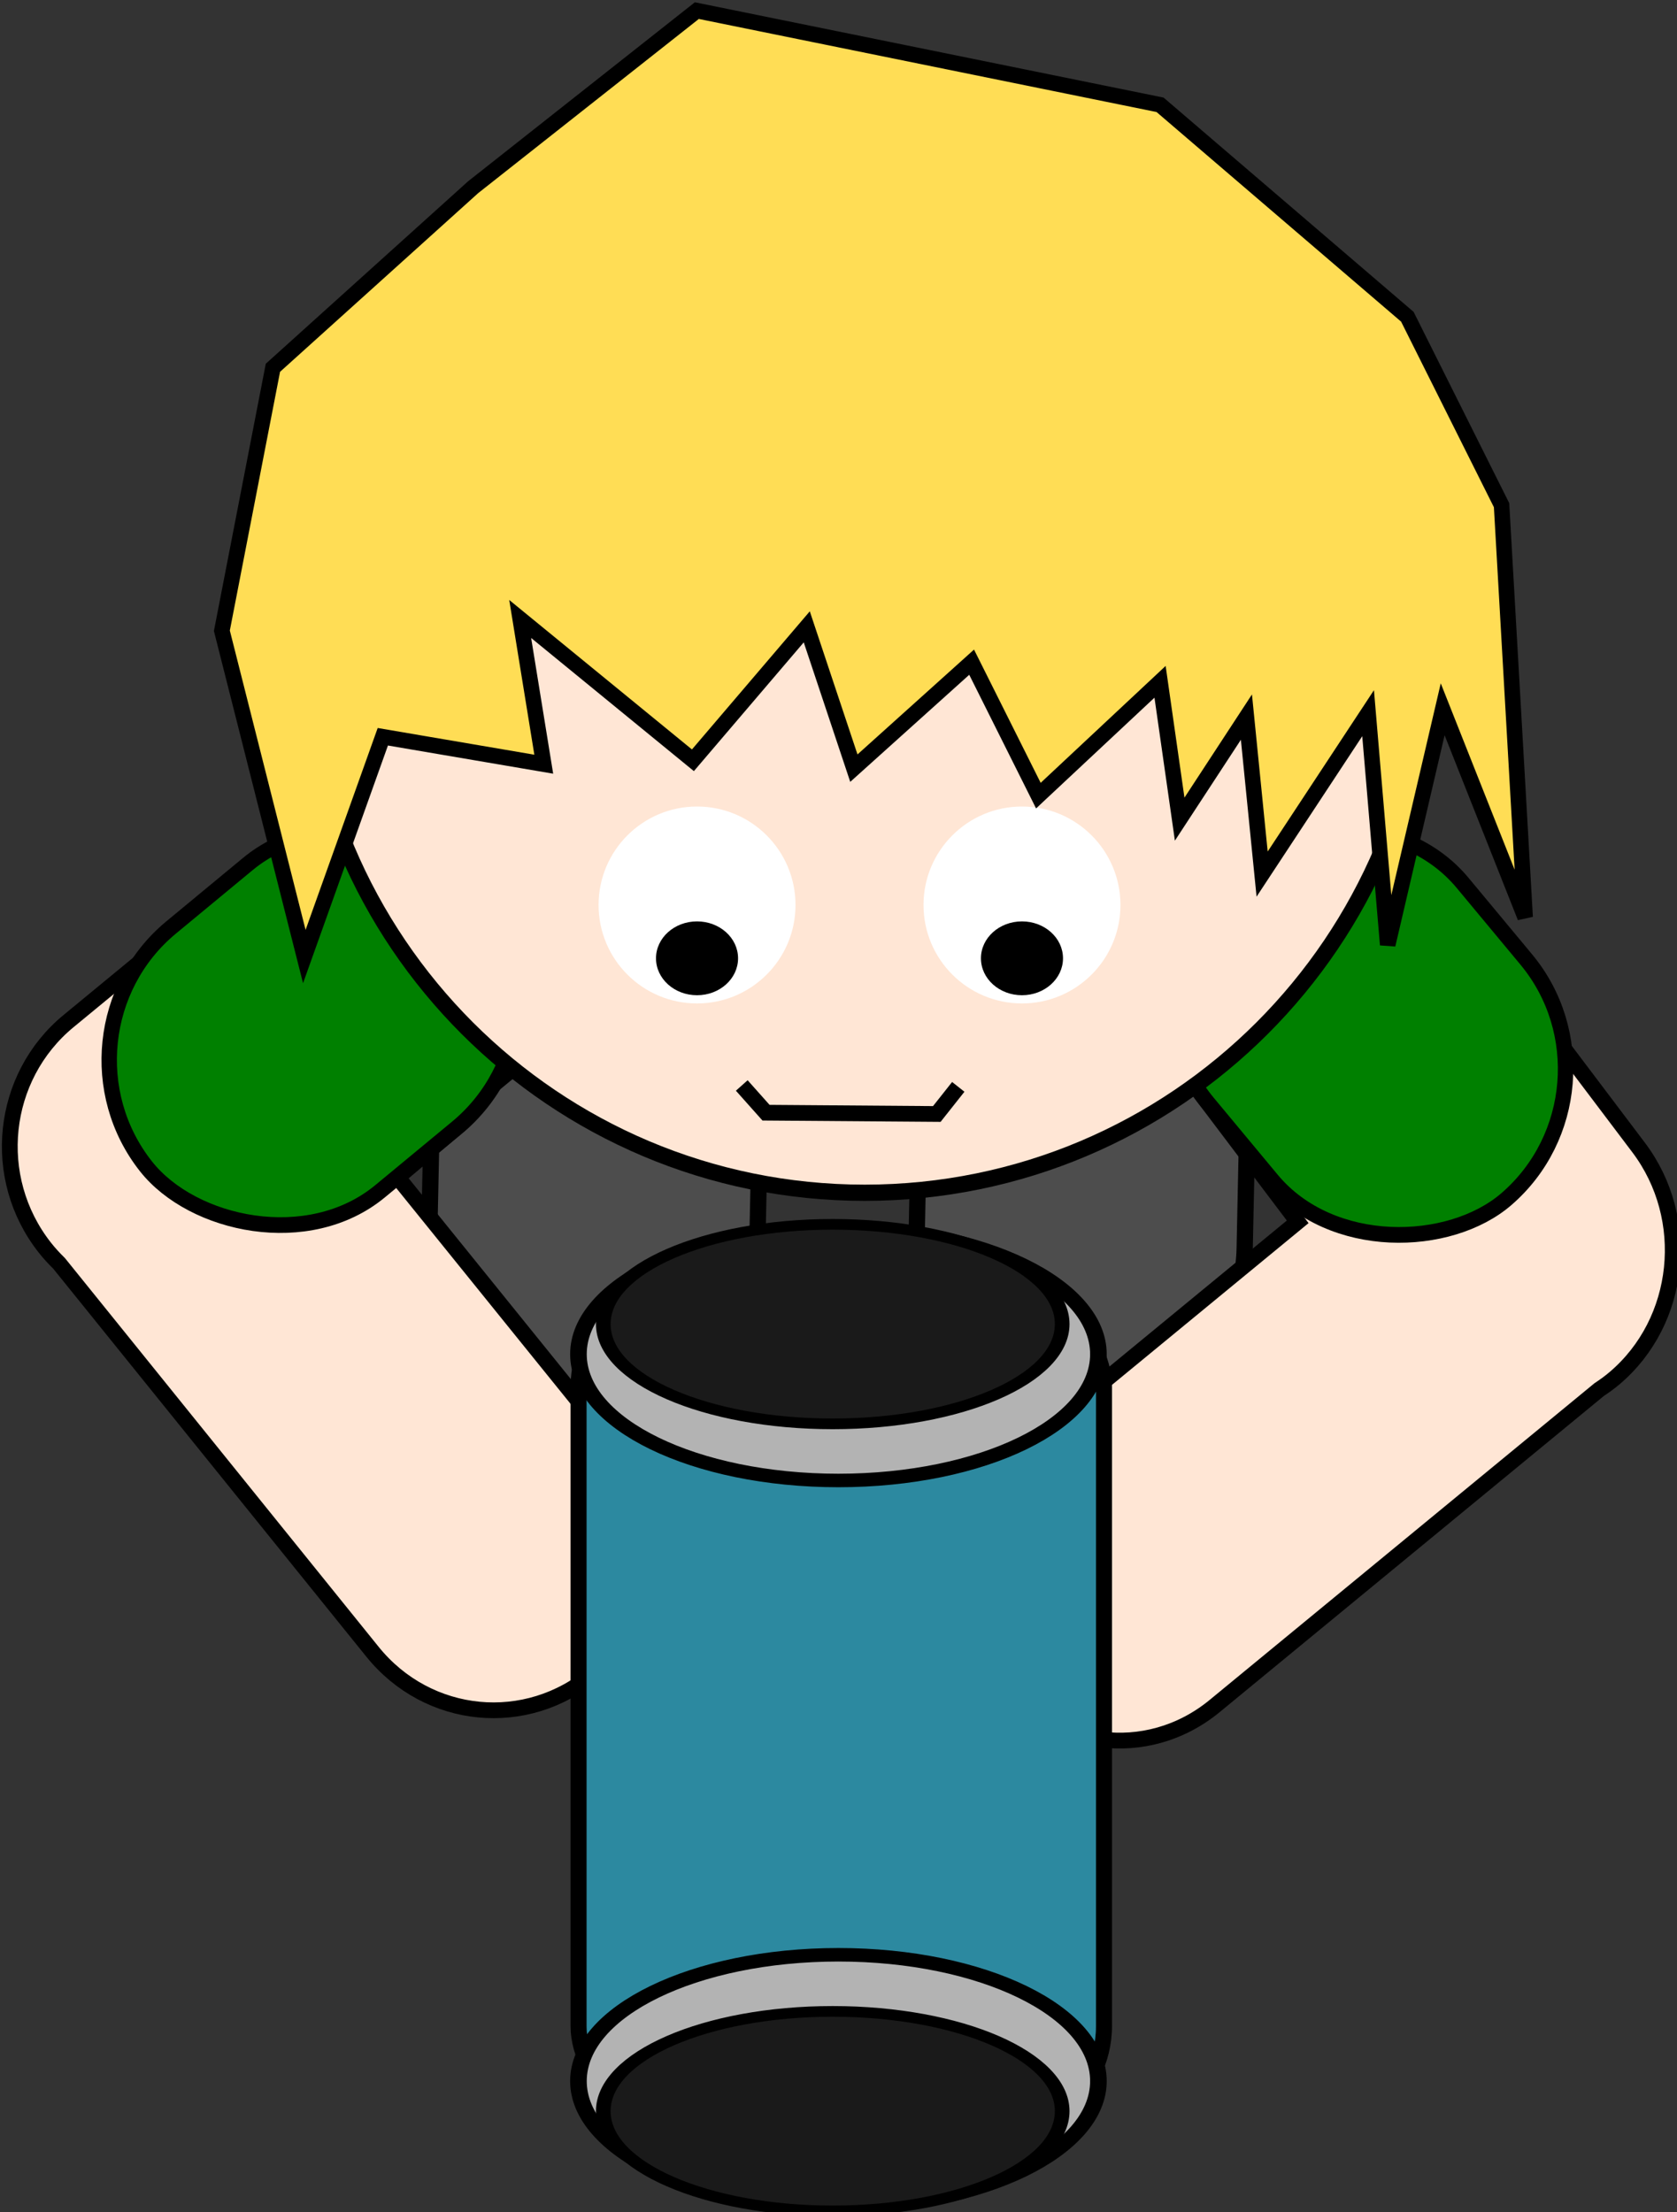 <?xml version="1.0" encoding="UTF-8" standalone="no"?>
<!-- Created with Inkscape (http://www.inkscape.org/) -->

<svg
   xmlns:dc="http://purl.org/dc/elements/1.1/"
   xmlns:cc="http://creativecommons.org/ns#"
   xmlns:rdf="http://www.w3.org/1999/02/22-rdf-syntax-ns#"
   xmlns:svg="http://www.w3.org/2000/svg"
   xmlns="http://www.w3.org/2000/svg"
   xmlns:sodipodi="http://sodipodi.sourceforge.net/DTD/sodipodi-0.dtd"
   xmlns:inkscape="http://www.inkscape.org/namespaces/inkscape"
   width="54"
   height="71.239"
   id="svg3044"
   version="1.1"
   inkscape:version="0.48.4 r9939"
   sodipodi:docname="player.svg"
   inkscape:export-filename="/home/jeremy/IF/Games/game_jams/ludum_dare/26/assets/sprites/player.png"
   inkscape:export-xdpi="90"
   inkscape:export-ydpi="90">
  <rect width="100%" height="100%" fill="#333333" stroke="none"/>
  <defs
     id="defs3046" />
  <sodipodi:namedview
     id="base"
     pagecolor="#ffffff"
     bordercolor="#666666"
     borderopacity="1.0"
     inkscape:pageopacity="0.0"
     inkscape:pageshadow="2"
     inkscape:zoom="7.9195959"
     inkscape:cx="23.158863"
     inkscape:cy="24.020362"
     inkscape:document-units="px"
     inkscape:current-layer="g3236"
     showgrid="false"
     showguides="true"
     inkscape:guide-bbox="true"
     inkscape:window-width="1600"
     inkscape:window-height="880"
     inkscape:window-x="-2"
     inkscape:window-y="-3"
     inkscape:window-maximized="1"
     fit-margin-top="0"
     fit-margin-left="0"
     fit-margin-right="0"
     fit-margin-bottom="0" />
  <g
     inkscape:label="Layer 1"
     inkscape:groupmode="layer"
     id="layer1"
     transform="translate(-210.197,-541.831)">
    <g
       id="g3236"
       transform="matrix(0.223,0,0,0.223,154.664,462.285)">
      <path
         transform="matrix(5.034,0,0,6.811,586.607,301.787)"
         d="m -34.821,18.319 c 0,4.438 -3.478,8.036 -7.768,8.036 -4.29,0 -7.768,-3.598 -7.768,-8.036 0,-4.438 3.478,-8.036 7.768,-8.036 4.29,0 7.768,3.598 7.768,8.036 z"
         sodipodi:ry="8.0357141"
         sodipodi:rx="7.7678571"
         sodipodi:cy="18.318705"
         sodipodi:cx="-42.589287"
         id="path3302"
         style="color:#000000;fill:#000000;fill-opacity:1;fill-rule:nonzero;stroke:#000000;stroke-width:2;stroke-linecap:round;stroke-linejoin:round;stroke-miterlimit:4;stroke-opacity:1;stroke-dasharray:none;stroke-dashoffset:0;marker:none;visibility:visible;display:inline;overflow:visible;enable-background:accumulate"
         sodipodi:type="arc" />
      <g
         id="g3270"
         transform="matrix(1.173,0,0,1.173,-39.567,-124.139)">
        <g
           id="g3304"
           transform="translate(-5.253,0)">
          <rect
             transform="matrix(-0.021,1,1,0.009,0,0)"
             style="color:#000000;fill:#4d4d4d;fill-opacity:1;fill-rule:nonzero;stroke:#000000;stroke-width:2;stroke-opacity:1;marker:none;visibility:visible;display:inline;overflow:visible;enable-background:accumulate"
             id="rect3099"
             width="70.524"
             height="40.404"
             x="509.517"
             y="375.857"
             ry="20.202" />
          <rect
             ry="20.202"
             y="315.866"
             x="510.075"
             height="40.404"
             width="70.524"
             id="rect3101"
             style="color:#000000;fill:#4d4d4d;fill-opacity:1;fill-rule:nonzero;stroke:#000000;stroke-width:2;stroke-opacity:1;marker:none;visibility:visible;display:inline;overflow:visible;enable-background:accumulate"
             transform="matrix(-0.021,1,1,0.009,0,0)" />
        </g>
        <g
           id="g3103"
           style="fill:#ffe6d5;stroke:#000000;stroke-opacity:1">
          <rect
             style="color:#000000;fill:#ffffff;fill-opacity:1;fill-rule:nonzero;stroke:#000000;stroke-width:0.957;stroke-linecap:round;stroke-linejoin:round;stroke-miterlimit:4;stroke-opacity:1;stroke-dasharray:none;stroke-dashoffset:0;marker:none;visibility:visible;display:inline;overflow:visible;enable-background:accumulate"
             id="rect3015"
             width="39.636"
             height="52.62"
             x="574.717"
             y="103.269"
             ry="19.818"
             transform="matrix(0.646,0.764,-0.764,0.646,0,0)" />
          <g
             id="g3265">
            <path
               id="rect3058"
               d="m 254.48,535.632 c -8.361,6.89 -9.676,19.311 -2.95,27.876 0.552,0.703 1.154,1.36 1.774,1.965 l 38.579,47.814 c 6.84,8.469 18.984,9.642 27.251,2.634 8.267,-7.008 9.435,-19.468 2.595,-27.937 l -27.562,-34.125 32.705,-26.95 c 8.361,-6.89 9.68,-19.354 2.955,-27.919 -6.725,-8.566 -18.873,-9.893 -27.234,-3.003 l -48.112,39.646 z"
               style="color:#000000;fill:#ffe6d5;fill-opacity:1;fill-rule:nonzero;stroke:#000000;stroke-width:1.941;stroke-opacity:1;marker:none;visibility:visible;display:inline;overflow:visible;enable-background:accumulate"
               inkscape:connector-curvature="0" />
            <path
               id="rect3060"
               d="m 409.742,500.88 c -6.604,-8.745 -18.547,-10.153 -26.806,-3.161 -8.258,6.993 -9.611,19.661 -3.008,28.406 l 25.849,34.233 -33.641,27.685 c -8.349,6.871 -9.847,19.501 -3.358,28.342 6.489,8.841 18.434,10.452 26.783,3.58 l 47.323,-38.951 c 0.641,-0.422 1.286,-0.889 1.891,-1.401 8.258,-6.993 9.57,-19.665 2.966,-28.411 l -38,-50.323 z"
               style="color:#000000;fill:#ffe6d5;fill-opacity:1;fill-rule:nonzero;stroke:#000000;stroke-width:1.944;stroke-opacity:1;marker:none;visibility:visible;display:inline;overflow:visible;enable-background:accumulate"
               inkscape:connector-curvature="0" />
            <rect
               style="color:#000000;fill:#008000;fill-opacity:1;fill-rule:nonzero;stroke:#000000;stroke-width:1.914;stroke-linecap:round;stroke-linejoin:round;stroke-miterlimit:4;stroke-opacity:1;stroke-dasharray:none;stroke-dashoffset:0;marker:none;visibility:visible;display:inline;overflow:visible;enable-background:accumulate"
               id="rect3042"
               width="53.689"
               height="41.424"
               x="-136.866"
               y="574.136"
               ry="20.712"
               transform="matrix(0.77,-0.637,0.621,0.784,0,0)" />
            <rect
               transform="matrix(-0.639,-0.769,-0.756,0.655,0,0)"
               ry="20.712"
               y="3.75"
               x="-704.192"
               height="41.424"
               width="53.689"
               id="rect3044"
               style="color:#000000;fill:#008000;fill-opacity:1;fill-rule:nonzero;stroke:#000000;stroke-width:1.914;stroke-linecap:round;stroke-linejoin:round;stroke-miterlimit:4;stroke-opacity:1;stroke-dasharray:none;stroke-dashoffset:0;marker:none;visibility:visible;display:inline;overflow:visible;enable-background:accumulate" />
            <path
               sodipodi:type="arc"
               style="color:#000000;fill:#ffe6d5;fill-opacity:1;fill-rule:nonzero;stroke:#000000;stroke-width:1.401;stroke-opacity:1;marker:none;visibility:visible;display:inline;overflow:visible;enable-background:accumulate"
               id="path3052"
               sodipodi:cx="327.28943"
               sodipodi:cy="472.53461"
               sodipodi:rx="48.487324"
               sodipodi:ry="48.487324"
               d="m 375.777,472.535 c 0,26.779 -21.709,48.487 -48.487,48.487 -26.779,0 -48.487,-21.709 -48.487,-48.487 0,-26.779 21.709,-48.487 48.487,-48.487 26.779,0 48.487,21.709 48.487,48.487 z"
               transform="matrix(1.427,0,0,1.427,-114.568,-186.719)" />
          </g>
        </g>
        <g
           id="g3070"
           transform="translate(0,-12.301)">
          <path
             transform="matrix(1.6,0,0,1.6,-203.142,-331.503)"
             d="m 341.937,540.72 c 0,4.184 -3.392,7.576 -7.576,7.576 -4.184,0 -7.576,-3.392 -7.576,-7.576 0,-4.184 3.392,-7.576 7.576,-7.576 4.184,0 7.576,3.392 7.576,7.576 z"
             sodipodi:ry="7.5761442"
             sodipodi:rx="7.5761442"
             sodipodi:cy="540.71991"
             sodipodi:cx="334.3605"
             id="path3064"
             style="color:#000000;fill:#ffffff;fill-opacity:1;fill-rule:nonzero;stroke:none;stroke-width:1;marker:none;visibility:visible;display:inline;overflow:visible;enable-background:accumulate"
             sodipodi:type="arc" />
          <path
             transform="translate(-2.525,-0.505)"
             d="m 339.411,540.72 c 0,2.511 -2.261,4.546 -5.051,4.546 -2.789,0 -5.051,-2.035 -5.051,-4.546 0,-2.511 2.261,-4.546 5.051,-4.546 2.789,0 5.051,2.035 5.051,4.546 z"
             sodipodi:ry="4.5456862"
             sodipodi:rx="5.0507627"
             sodipodi:cy="540.71991"
             sodipodi:cx="334.3605"
             id="path3068"
             style="color:#000000;fill:#000000;fill-opacity:1;fill-rule:nonzero;stroke:none;stroke-width:1;marker:none;visibility:visible;display:inline;overflow:visible;enable-background:accumulate"
             sodipodi:type="arc" />
        </g>
        <g
           id="g3074"
           transform="translate(40,-12.301)">
          <path
             sodipodi:type="arc"
             style="color:#000000;fill:#ffffff;fill-opacity:1;fill-rule:nonzero;stroke:none;stroke-width:1;marker:none;visibility:visible;display:inline;overflow:visible;enable-background:accumulate"
             id="path3076"
             sodipodi:cx="334.3605"
             sodipodi:cy="540.71991"
             sodipodi:rx="7.5761442"
             sodipodi:ry="7.5761442"
             d="m 341.937,540.72 c 0,4.184 -3.392,7.576 -7.576,7.576 -4.184,0 -7.576,-3.392 -7.576,-7.576 0,-4.184 3.392,-7.576 7.576,-7.576 4.184,0 7.576,3.392 7.576,7.576 z"
             transform="matrix(1.6,0,0,1.6,-203.142,-331.503)" />
          <path
             sodipodi:type="arc"
             style="color:#000000;fill:#000000;fill-opacity:1;fill-rule:nonzero;stroke:none;stroke-width:1;marker:none;visibility:visible;display:inline;overflow:visible;enable-background:accumulate"
             id="path3078"
             sodipodi:cx="334.3605"
             sodipodi:cy="540.71991"
             sodipodi:rx="5.0507627"
             sodipodi:ry="4.5456862"
             d="m 339.411,540.72 c 0,2.511 -2.261,4.546 -5.051,4.546 -2.789,0 -5.051,-2.035 -5.051,-4.546 0,-2.511 2.261,-4.546 5.051,-4.546 2.789,0 5.051,2.035 5.051,4.546 z"
             transform="translate(-2.525,-0.505)" />
        </g>
        <g
           id="g3225"
           transform="matrix(1,0,0,0.833,231.404,115.759)">
          <rect
             ry="18.929"
             y="539.19"
             x="85.848"
             height="132.359"
             width="64.679"
             id="rect3209"
             style="color:#000000;fill:#2c89a0;fill-opacity:1;fill-rule:nonzero;stroke:#000000;stroke-width:1.971;stroke-linecap:round;stroke-linejoin:round;stroke-miterlimit:4;stroke-opacity:1;stroke-dasharray:none;stroke-dashoffset:0;marker:none;visibility:visible;display:inline;overflow:visible;enable-background:accumulate" />
          <g
             id="g3215">
            <path
               transform="matrix(1.022,0,0,0.999,-1.918,-7.611)"
               d="m 148.492,669.009 c 0,10.321 -14.02,18.688 -31.315,18.688 -17.295,0 -31.315,-8.367 -31.315,-18.688 0,-10.321 14.02,-18.688 31.315,-18.688 17.295,0 31.315,8.367 31.315,18.688 z"
               sodipodi:ry="18.687822"
               sodipodi:rx="31.31473"
               sodipodi:cy="669.00928"
               sodipodi:cx="117.1777"
               id="path3213"
               style="color:#000000;fill:#b3b3b3;fill-opacity:1;fill-rule:nonzero;stroke:#000000;stroke-width:2;stroke-linecap:round;stroke-linejoin:round;stroke-miterlimit:4;stroke-opacity:1;stroke-dasharray:none;stroke-dashoffset:0;marker:none;visibility:visible;display:inline;overflow:visible;enable-background:accumulate"
               sodipodi:type="arc" />
            <path
               sodipodi:type="arc"
               style="color:#000000;fill:#1a1a1a;fill-opacity:1;fill-rule:nonzero;stroke:#000000;stroke-width:2;stroke-linecap:round;stroke-linejoin:round;stroke-miterlimit:4;stroke-opacity:1;stroke-dasharray:none;stroke-dashoffset:0;marker:none;visibility:visible;display:inline;overflow:visible;enable-background:accumulate"
               id="path3211"
               sodipodi:cx="117.1777"
               sodipodi:cy="669.00928"
               sodipodi:rx="31.31473"
               sodipodi:ry="18.687822"
               d="m 148.492,669.009 c 0,10.321 -14.02,18.688 -31.315,18.688 -17.295,0 -31.315,-8.367 -31.315,-18.688 0,-10.321 14.02,-18.688 31.315,-18.688 17.295,0 31.315,8.367 31.315,18.688 z"
               transform="matrix(0.902,0,0,0.789,11.442,137.325)" />
          </g>
          <g
             transform="matrix(1,0,0,-1,0,1214.019)"
             id="g3219">
            <path
               sodipodi:type="arc"
               style="color:#000000;fill:#b3b3b3;fill-opacity:1;fill-rule:nonzero;stroke:#000000;stroke-width:2;stroke-linecap:round;stroke-linejoin:round;stroke-miterlimit:4;stroke-opacity:1;stroke-dasharray:none;stroke-dashoffset:0;marker:none;visibility:visible;display:inline;overflow:visible;enable-background:accumulate"
               id="path3221"
               sodipodi:cx="117.1777"
               sodipodi:cy="669.00928"
               sodipodi:rx="31.31473"
               sodipodi:ry="18.687822"
               d="m 148.492,669.009 c 0,10.321 -14.02,18.688 -31.315,18.688 -17.295,0 -31.315,-8.367 -31.315,-18.688 0,-10.321 14.02,-18.688 31.315,-18.688 17.295,0 31.315,8.367 31.315,18.688 z"
               transform="matrix(1.022,0,0,0.999,-1.918,-7.611)" />
            <path
               transform="matrix(0.902,0,0,0.789,11.442,137.325)"
               d="m 148.492,669.009 c 0,10.321 -14.02,18.688 -31.315,18.688 -17.295,0 -31.315,-8.367 -31.315,-18.688 0,-10.321 14.02,-18.688 31.315,-18.688 17.295,0 31.315,8.367 31.315,18.688 z"
               sodipodi:ry="18.687822"
               sodipodi:rx="31.31473"
               sodipodi:cy="669.00928"
               sodipodi:cx="117.1777"
               id="path3223"
               style="color:#000000;fill:#1a1a1a;fill-opacity:1;fill-rule:nonzero;stroke:#000000;stroke-width:2;stroke-linecap:round;stroke-linejoin:round;stroke-miterlimit:4;stroke-opacity:1;stroke-dasharray:none;stroke-dashoffset:0;marker:none;visibility:visible;display:inline;overflow:visible;enable-background:accumulate"
               sodipodi:type="arc" />
          </g>
        </g>
        <path
           style="fill:#ffdd55;stroke:#000000;stroke-width:0.5;stroke-linecap:butt;stroke-linejoin:miter;stroke-opacity:1"
           d="M 12.248,22.375 9.723,29.446 7.071,18.965 8.713,10.505 15.152,4.697 l 7.197,-5.682 14.9,3.03 7.955,6.819 3.03,6.061 0.758,13.258 -2.652,-6.692 -1.768,7.576 -0.631,-7.45 -3.409,5.177 -0.505,-5.051 -2.147,3.283 -0.631,-4.419 -3.914,3.662 -2.147,-4.293 -3.788,3.409 -1.515,-4.546 -3.662,4.293 -5.556,-4.546 0.758,4.672 z"
           id="path3324"
           inkscape:connector-curvature="0"
           transform="matrix(3.827,0,0,3.827,246.282,415.007)"
           sodipodi:nodetypes="ccccccccccccccccccccccccc" />
        <path
           style="fill:none;stroke:#000000;stroke-width:1.935px;stroke-linecap:butt;stroke-linejoin:miter;stroke-opacity:1"
           d="m 337.342,543.57 2.984,3.35 21.026,0.159 2.642,-3.338"
           id="path3326"
           inkscape:connector-curvature="0" />
      </g>
    </g>
  </g>
</svg>
